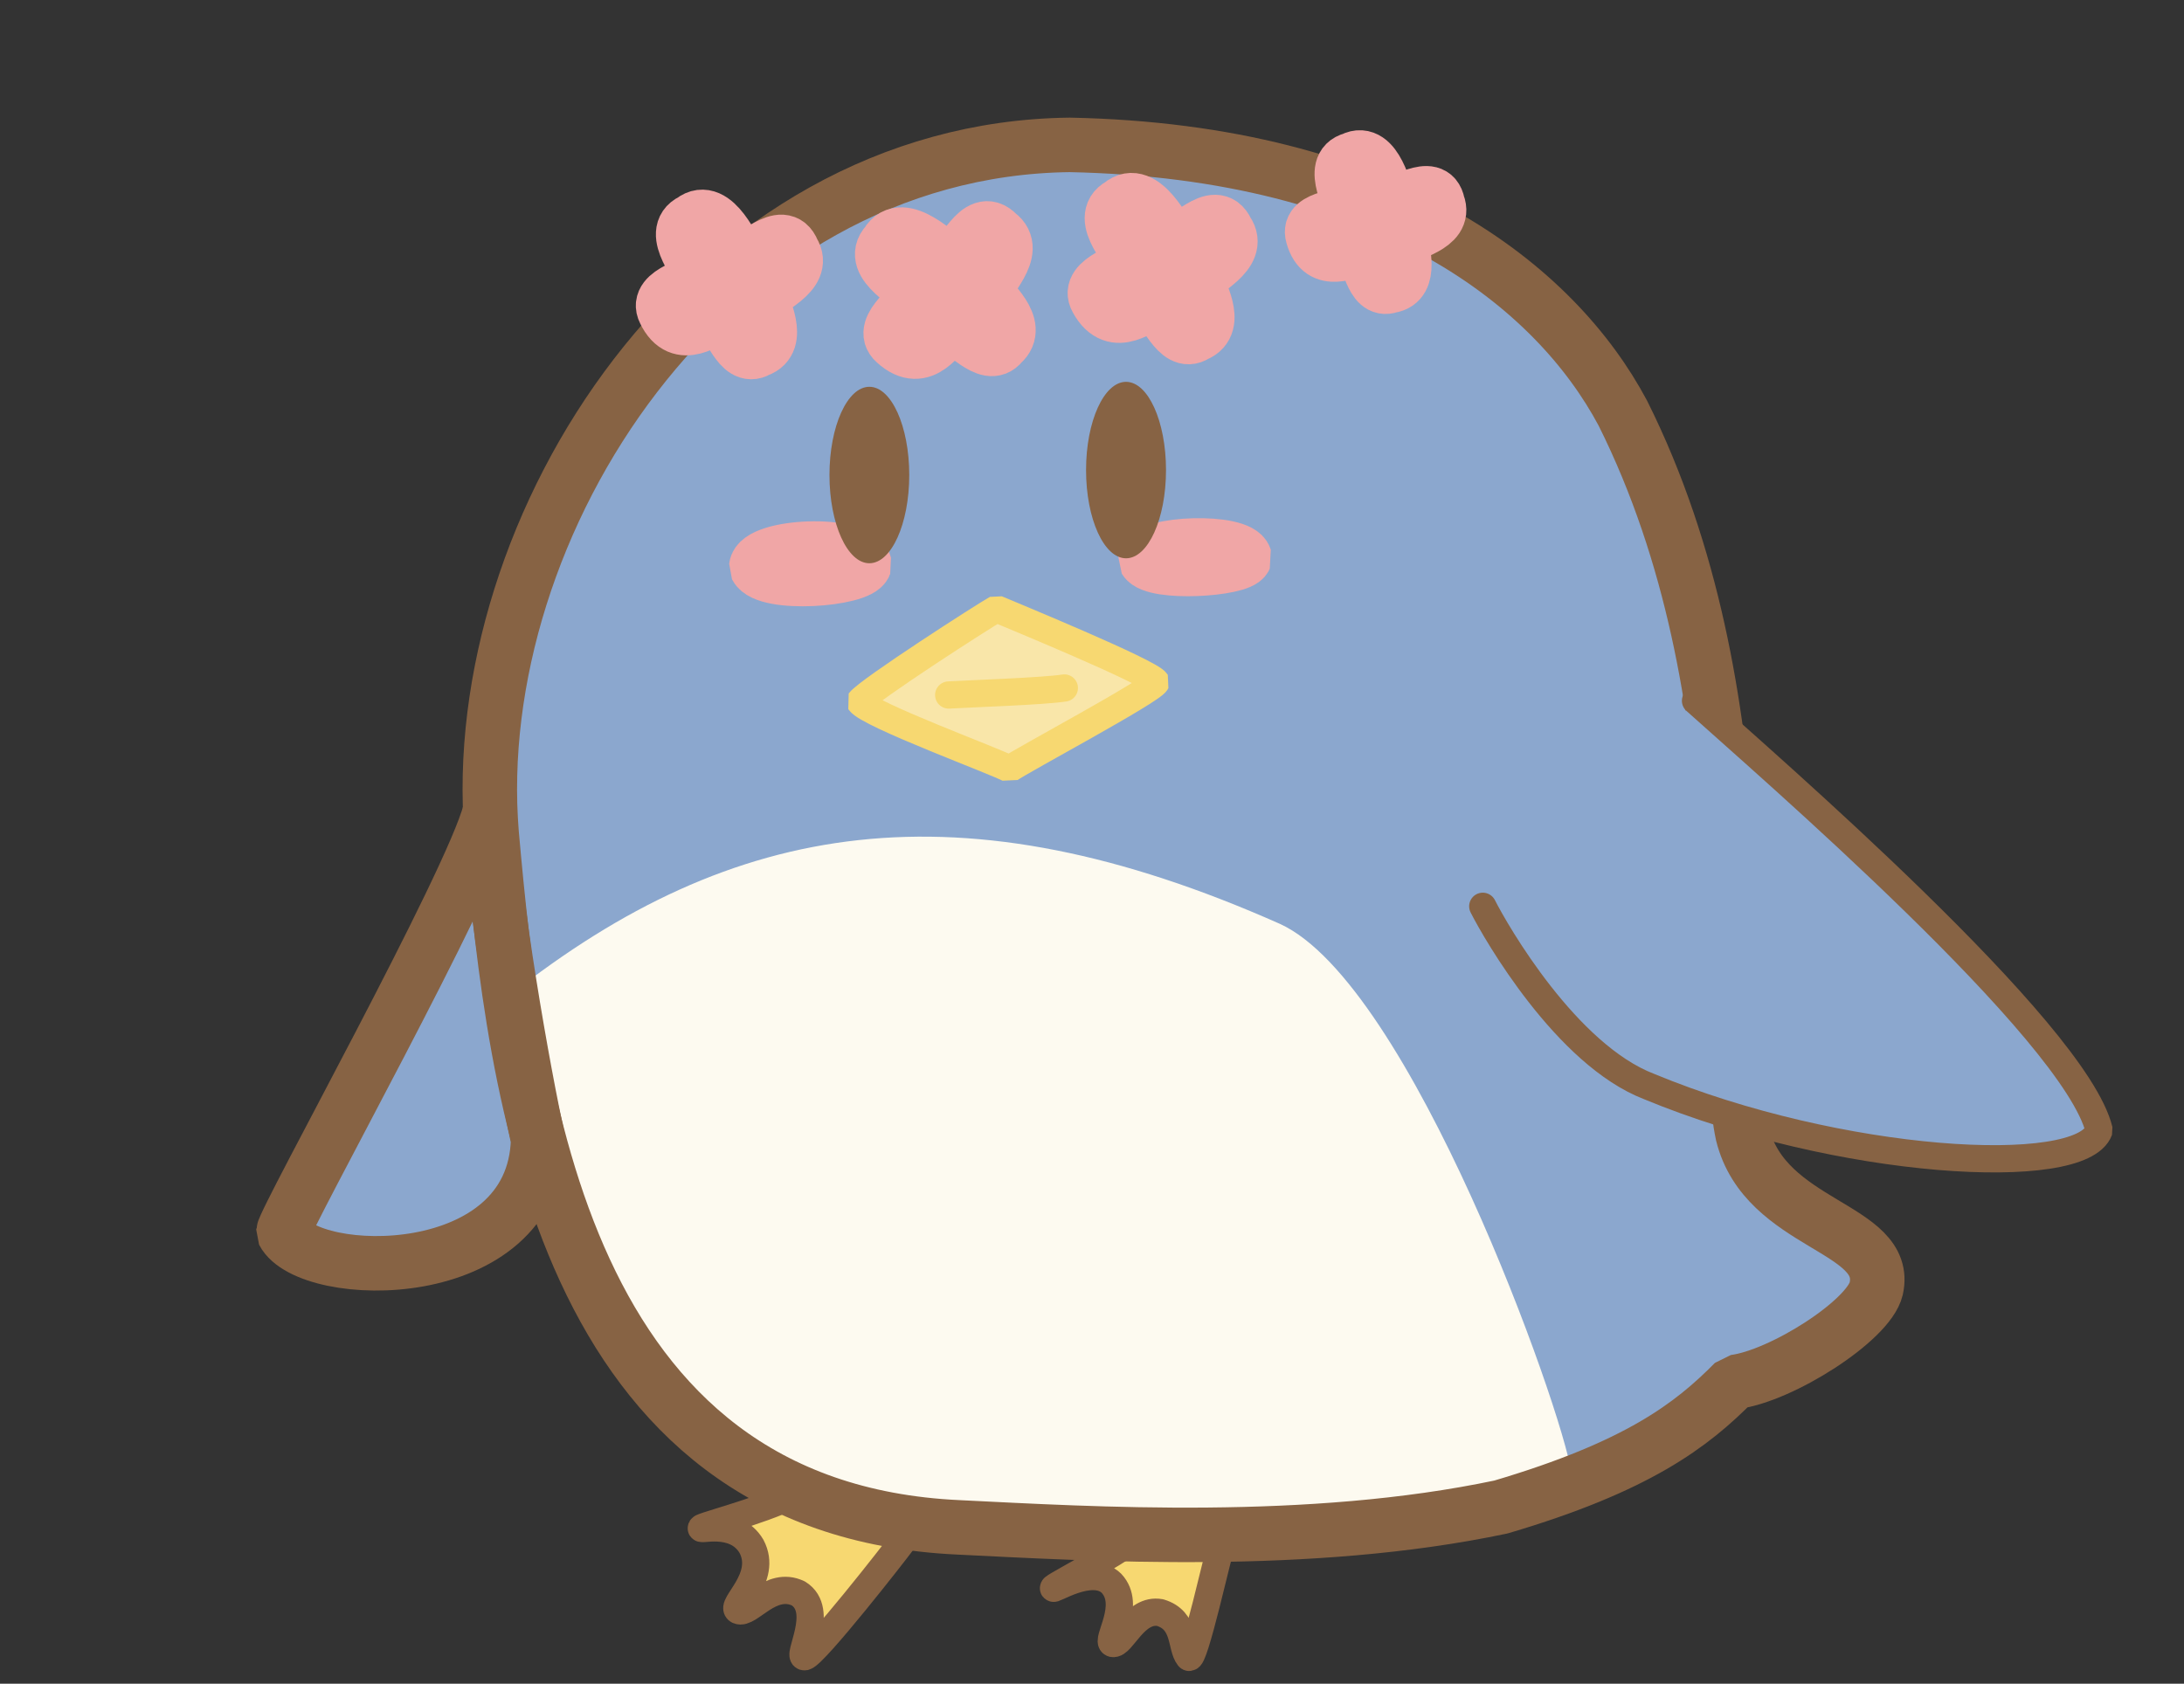 <?xml version="1.0" standalone="no"?>
<!DOCTYPE svg PUBLIC "-//W3C//DTD SVG 20010904//EN" "http://www.w3.org/TR/2001/REC-SVG-20010904/DTD/svg10.dtd">
<!-- Created using Krita: https://krita.org -->
<svg xmlns="http://www.w3.org/2000/svg" 
    xmlns:xlink="http://www.w3.org/1999/xlink"
    xmlns:krita="http://krita.org/namespaces/svg/krita"
    xmlns:sodipodi="http://sodipodi.sourceforge.net/DTD/sodipodi-0.dtd"
    width="1603pt"
    height="1236pt"
    viewBox="0 0 1603 1236">
<rect x="0" y="0" width="1603" height="1236" fill="#333333" stroke="none"/>
<defs/>
<path id="shape03" transform="translate(357.853, 107.819)" fill="#8ba7ce" stroke-opacity="0" stroke="#000000" stroke-width="0" stroke-linecap="square" stroke-linejoin="bevel" d="M1025.73 830.823C1008.45 885.583 937.912 896.465 915.292 906.174C840.532 980.855 786.821 998.986 677.898 1012.49C490.787 1039.02 316.105 1000.56 251.104 1000.47C47.135 929.332 10.531 660.191 0.24 471.987C-7.419 246.295 169.103 27.623 409.151 0C554.279 3.474 738.718 42.368 824.33 180.585C925.51 385.979 912.185 605.337 915.441 738.85C952.118 768.883 1006.15 804.033 1025.73 830.823Z" sodipodi:nodetypes="ccccccccc"/><path id="shape011" transform="translate(840.464, 400.401)" fill="#f0a6a6" fill-rule="evenodd" stroke="#f0a6a6" stroke-width="40" stroke-linecap="square" stroke-linejoin="bevel" d="M0 10.406C1.68 -1.897 68.927 -4.46 73.199 9.098C69.394 17.719 6.83 21.579 0 10.406Z" sodipodi:nodetypes="ccc"/><path id="shape02" transform="translate(555.065, 402.684)" fill="#f0a6a6" fill-rule="evenodd" stroke="#f0a6a6" stroke-width="40" stroke-linecap="square" stroke-linejoin="bevel" d="M0 13.474C1.826 -2.457 74.902 -5.776 79.544 11.781C75.41 22.944 7.422 27.942 0 13.474Z" sodipodi:nodetypes="ccc"/><ellipse id="shape2" transform="translate(608.807, 283.942)" rx="29.28" ry="64.771" cx="29.28" cy="64.771" fill="#876344" fill-rule="evenodd" stroke-opacity="0" stroke="#000000" stroke-width="0" stroke-linecap="round" stroke-linejoin="miter" stroke-miterlimit="0"/><ellipse id="shape0111" transform="translate(797.137, 280.309)" rx="29.341" ry="64.771" cx="29.341" cy="64.771" fill="#876344" fill-rule="evenodd" stroke-opacity="0" stroke="#000000" stroke-width="0" stroke-linecap="round" stroke-linejoin="miter" stroke-miterlimit="0"/><path id="shape0" transform="translate(630.949, 446.938)" fill="#f9e6a9" fill-rule="evenodd" stroke="#f7d871" stroke-width="20" stroke-linecap="square" stroke-linejoin="bevel" d="M0 68.114C6.175 59.796 92.065 4.598 100.433 0C109.977 4.076 213.085 46.389 217.713 53.754C214.347 60.393 118.313 111.516 110.035 117.624C102.043 112.772 6.383 77.685 0 68.114Z" sodipodi:nodetypes="ccccc"/><path id="shape1" transform="translate(696.318, 505.064)" fill="none" stroke="#f7d871" stroke-width="20" stroke-linecap="round" stroke-linejoin="bevel" d="M0 5.144C16.889 4.169 69.584 2.39 84.873 0" sodipodi:nodetypes="cc"/><path id="shape3" transform="translate(374.143, 614.194)" fill="#fdfaf0" fill-rule="evenodd" stroke-opacity="0" stroke="#000000" stroke-width="0" stroke-linecap="square" stroke-linejoin="bevel" d="M0 116.431C164.088 -13.061 330.307 -40.354 565.307 64.036C661.296 107.86 772.321 419.831 779.181 466.639C689.926 510.208 355.759 548.397 188.841 470.054C47.986 391.882 26.971 204.465 0 116.431Z" sodipodi:nodetypes="ccccc"/><path id="shape4" transform="translate(207.912, 595.934)" fill="#8ba7ce" fill-rule="evenodd" stroke="#876344" stroke-width="40" stroke-linecap="square" stroke-linejoin="bevel" d="M151.657 0C138.078 52.65 1.055 298.57 0 308.593C18.703 344.71 184.161 348.687 187.064 240.779C177.007 195.731 152.515 60.102 151.657 0Z" sodipodi:nodetypes="cccc"/><path id="shape01" transform="matrix(-0.15 0.989 -0.989 -0.15 898.017 1126.196)" fill="#f7d871" fill-rule="evenodd" stroke="#876344" stroke-width="20" stroke-linecap="square" stroke-linejoin="bevel" d="M4.316 0C12.477 1.741 97.389 7.231 93.084 11.665C86.407 18.832 66.667 17.683 63.925 37.358C63.399 56.324 91.922 61.332 91.551 68.357C90.892 74.187 61.672 58.486 47.996 75.892C36.126 92.379 61.798 119.702 57.539 117.223C53.43 113.713 18.942 65.21 3.14 55.766C-0.414 37.519 -2.066 5.088 4.316 0Z" sodipodi:nodetypes="cccccccc"/><path id="shape012" transform="matrix(-0.405 0.914 -0.914 -0.405 665.234 1125.447)" fill="#f7d871" fill-rule="evenodd" stroke="#876344" stroke-width="20" stroke-linecap="square" stroke-linejoin="bevel" d="M6.51 0C16.261 2.08 108.467 25.34 113.183 31.323C117.212 37.155 75.907 31.05 72.632 54.557C72.002 77.217 101.967 81.057 101.952 89.793C101.593 97.53 71.311 79.2 54.971 99.995C40.789 119.694 62.118 141.793 57.029 138.831C52.12 134.637 18.881 92.717 0 81.434C3.326 50.179 -2.331 10.276 6.51 0Z" sodipodi:nodetypes="cccccccc"/><path id="shape013" transform="translate(359.518, 106.362)" fill="none" stroke="#876344" stroke-width="40" stroke-linecap="square" stroke-linejoin="bevel" d="M742.132 999.942C842.53 970.28 882.095 939.932 913.445 908.18C948.225 903.777 1012.1 862.934 1017.56 839.718C1027.78 794.322 936.085 793.846 919.515 726.285C902.028 645.268 935.52 405.022 831.66 197.033C782.22 104.062 660.095 4.74 425.575 0C160.065 3.103 -17.143 279.908 1.318 505.429C18.295 695.176 52.928 1001.43 343.913 1014.88C441.919 1019.66 601.433 1029.63 742.132 999.942Z" sodipodi:nodetypes="ccccccccc"/><path id="shape41" transform="matrix(0.95 0.313 -0.313 0.95 1148.453 482.797)" fill="#8ba7ce" stroke="#876344" stroke-width="20" stroke-linecap="round" stroke-linejoin="bevel" d="M101.076 0C165.803 28.556 441.489 142.945 481.034 206.7C479.774 245.253 307.226 290.778 157.316 279.572C92.317 276.428 15.194 207.297 0 192.126" sodipodi:nodetypes="cccc"/><path id="shape22" transform="matrix(0.976 0.219 -0.219 0.976 501.855 155.922)" fill="#f0a6a6" fill-rule="evenodd" stroke="#f0a6a6" stroke-width="40" stroke-linecap="round" stroke-linejoin="miter" stroke-miterlimit="0" d="M47.237 23.924C42.767 20.557 20.664 -11.836 7.362 4.649C-8.525 17.09 21.943 37.168 22.064 43.303C21.837 49.519 -8.186 61.473 2.174 73.937C19.081 95.457 34.509 71.267 41.435 70.379C50.687 70.491 63.406 97.795 75.124 86.671C91.391 76.435 70.707 54.572 69.802 48.798C70.292 41.407 98.267 24.556 84.311 10.312C72.736 -6.658 57.9 24.369 47.237 23.924Z" sodipodi:nodetypes="ccccccccc"/><path id="shape022" transform="matrix(0.988 -0.157 0.157 0.988 642.574 175.057)" fill="#f0a6a6" fill-rule="evenodd" stroke="#f0a6a6" stroke-width="40" stroke-linecap="round" stroke-linejoin="miter" stroke-miterlimit="0" d="M49.923 25.056C45.199 21.529 21.839 -12.396 7.781 4.869C-9.009 17.898 23.191 38.926 23.319 45.351C23.079 51.861 -8.652 64.381 2.297 77.434C20.166 99.972 36.471 74.638 43.791 73.708C53.569 73.825 67.012 102.42 79.396 90.771C96.588 80.05 74.727 57.153 73.772 51.107C74.289 43.366 103.854 25.718 89.105 10.8C76.872 -6.973 61.192 25.522 49.923 25.056Z" sodipodi:nodetypes="ccccccccc"/><path id="shape041" transform="matrix(0.985 0.17 -0.17 0.985 815.736 144.223)" fill="#f0a6a6" fill-rule="evenodd" stroke="#f0a6a6" stroke-width="40" stroke-linecap="round" stroke-linejoin="miter" stroke-miterlimit="0" d="M49.22 24.703C44.562 21.226 21.531 -12.221 7.671 4.8C-8.883 17.646 22.864 38.377 22.99 44.712C22.754 51.13 -8.53 63.474 2.265 76.343C19.881 98.563 35.957 73.586 43.174 72.669C52.814 72.785 66.067 100.977 78.277 89.492C95.227 78.923 73.674 56.348 72.732 50.387C73.242 42.755 102.391 25.355 87.85 10.648C75.789 -6.875 60.33 25.162 49.22 24.703Z" sodipodi:nodetypes="ccccccccc"/><path id="shape051" transform="matrix(0.918 0.396 -0.396 0.918 988.175 110.495)" fill="#f0a6a6" fill-rule="evenodd" stroke="#f0a6a6" stroke-width="40" stroke-linecap="round" stroke-linejoin="miter" stroke-miterlimit="0" d="M43.236 21.7C39.144 18.645 18.913 -10.735 6.738 4.216C-7.803 15.501 20.084 33.711 20.195 39.276C19.987 44.914 -7.493 55.757 1.989 67.061C17.464 86.579 31.585 64.639 37.924 63.834C46.393 63.936 58.035 88.7 68.76 78.611C83.648 69.327 64.716 49.497 63.889 44.26C64.337 37.556 89.942 22.273 77.168 9.353C66.574 -6.039 52.995 22.103 43.236 21.7Z" sodipodi:nodetypes="ccccccccc"/>
</svg>
